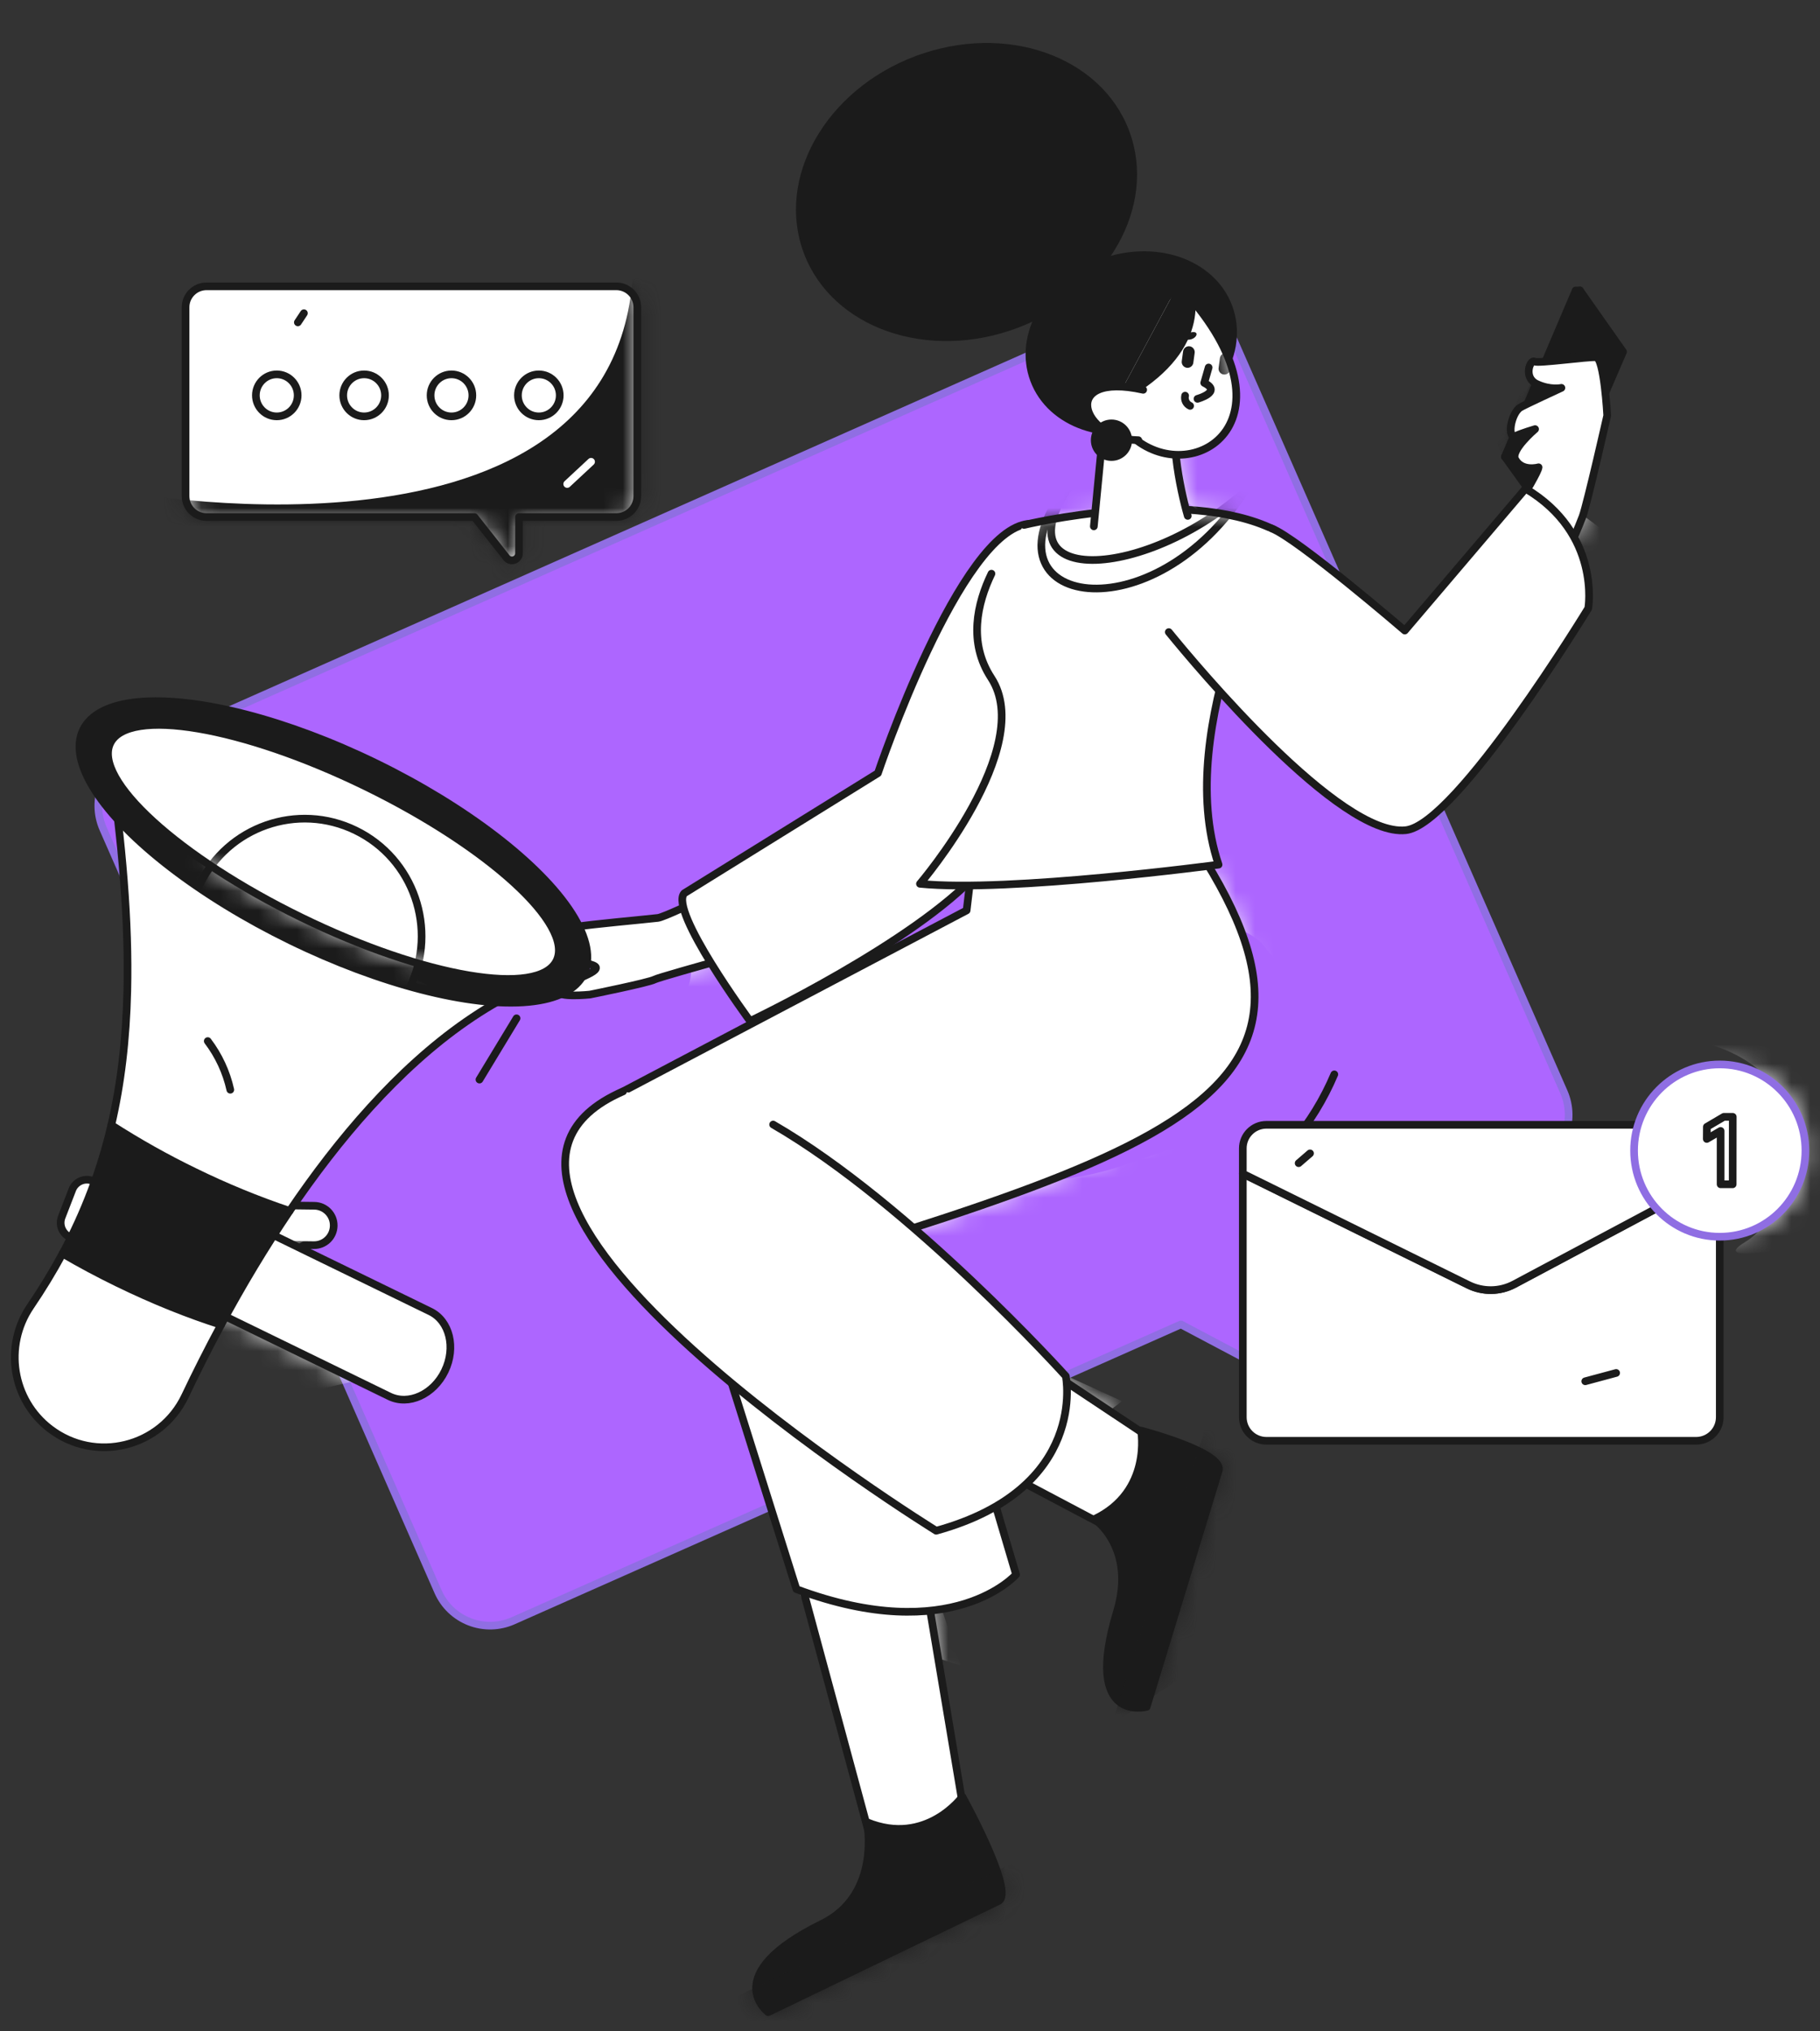 <svg width="95" height="106" viewBox="0 0 95 106" fill="none" xmlns="http://www.w3.org/2000/svg">
<rect x="0" y="0" width="95" height="106" fill="#333333" stroke="none"/>
<path d="M60.229 15.654L6.907 39.312C5.404 39.979 4.723 41.744 5.387 43.255L22.862 83.047C23.177 83.772 23.769 84.34 24.505 84.627C25.242 84.914 26.062 84.895 26.784 84.575L61.642 69.11C63.829 70.269 66.324 71.589 68.136 72.548C68.974 72.991 69.887 72.118 69.505 71.248L67.437 66.539L80.106 60.918C81.609 60.251 82.29 58.485 81.627 56.975L64.152 17.182C63.836 16.458 63.244 15.89 62.508 15.603C61.772 15.316 60.952 15.335 60.229 15.654Z" fill="#AD66FF" stroke="#906EE3" stroke-width="0.4" stroke-linecap="round" stroke-linejoin="round"/>
<path d="M26.963 53.137L25.026 56.335" stroke="#1B1B1B" stroke-width="0.4" stroke-linecap="round" stroke-linejoin="round"/>
<path d="M69.648 56.062C69.097 57.365 68.353 58.578 67.441 59.658" stroke="#1B1B1B" stroke-width="0.4" stroke-linecap="round" stroke-linejoin="round"/>
<path d="M79.144 23.43L78.757 23.741L78.553 23.833L79.97 25.805L80.557 25.067" fill="#1B1B1B"/>
<path d="M79.144 23.43L78.757 23.741L78.553 23.833L79.97 25.805L80.557 25.067" stroke="#1B1B1B" stroke-width="0.4" stroke-linecap="round" stroke-linejoin="round"/>
<path d="M78.901 23.694L78.757 23.742L78.553 23.834L82.248 15.156H82.467L83.013 17.035" fill="#1B1B1B"/>
<path d="M78.901 23.694L78.757 23.742L78.553 23.834L82.248 15.156H82.467L83.013 17.035" stroke="#1B1B1B" stroke-width="0.4" stroke-linecap="round" stroke-linejoin="round"/>
<path d="M78.758 23.742L81.009 26.941L84.719 18.356L82.468 15.156L78.758 23.742Z" fill="#1B1B1B"/>
<mask id="mask0_267_78375" style="mask-type:luminance" maskUnits="userSpaceOnUse" x="78" y="15" width="7" height="12">
<path fill-rule="evenodd" clip-rule="evenodd" d="M78.758 23.742L81.009 26.941L84.719 18.356L82.468 15.156L78.758 23.742Z" fill="white"/>
</mask>
<g mask="url(#mask0_267_78375)">
<path d="M80.557 18.877C82.164 18.501 83.309 18.644 83.309 18.644L82.859 20.721C82.859 20.721 81.746 21.947 81.739 22.025C81.731 22.103 80.295 23.531 80.295 23.531C80.295 23.531 79.563 23.834 79.058 23.834C78.554 23.834 78.38 23.189 78.38 23.189L79.555 20.597" fill="#1B1B1B"/>
<path d="M80.557 18.877C82.164 18.501 83.309 18.644 83.309 18.644L82.859 20.721C82.859 20.721 81.746 21.947 81.739 22.025C81.731 22.103 80.295 23.531 80.295 23.531C80.295 23.531 79.563 23.834 79.058 23.834C78.554 23.834 78.38 23.189 78.38 23.189L79.555 20.597" stroke="#1B1B1B" stroke-width="0.4" stroke-linecap="round" stroke-linejoin="round"/>
</g>
<path fill-rule="evenodd" clip-rule="evenodd" d="M78.758 23.742L81.009 26.941L84.719 18.356L82.468 15.156L78.758 23.742V23.742Z" stroke="#1B1B1B" stroke-width="0.4" stroke-linecap="round" stroke-linejoin="round"/>
<path d="M79.692 33.76C79.692 33.76 82.357 27.665 82.611 26.941C82.866 26.217 83.893 21.683 83.893 21.683C83.893 21.683 83.733 18.68 83.309 18.643C82.885 18.606 80.298 18.977 80.086 18.866C79.874 18.755 79.496 19.704 80.218 20.038C80.939 20.372 81.502 20.239 81.502 20.239C81.502 20.239 79.555 21.136 79.353 21.264C78.851 21.582 78.642 22.972 79.136 22.739C79.451 22.591 80.128 22.392 80.128 22.392C80.128 22.392 78.836 23.487 79.09 23.965C79.445 24.633 80.31 24.384 80.31 24.384C80.268 24.831 77.777 28.653 77.777 28.653L79.692 33.76Z" fill="white"/>
<mask id="mask1_267_78375" style="mask-type:luminance" maskUnits="userSpaceOnUse" x="77" y="18" width="7" height="16">
<path fill-rule="evenodd" clip-rule="evenodd" d="M79.692 33.76C79.692 33.76 82.357 27.665 82.611 26.941C82.866 26.217 83.893 21.683 83.893 21.683C83.893 21.683 83.733 18.68 83.309 18.643C82.885 18.606 80.298 18.977 80.086 18.866C79.874 18.755 79.496 19.704 80.218 20.038C80.939 20.372 81.502 20.239 81.502 20.239C81.502 20.239 79.555 21.136 79.353 21.264C78.851 21.582 78.642 22.972 79.136 22.739C79.451 22.591 80.128 22.392 80.128 22.392C80.128 22.392 78.836 23.487 79.09 23.965C79.445 24.633 80.31 24.384 80.31 24.384C80.268 24.831 77.777 28.653 77.777 28.653L79.692 33.76Z" fill="white"/>
</mask>
<g mask="url(#mask1_267_78375)">
<path d="M79.6 25.751C79.97 24.928 82.271 26.589 83.615 27.629C84.959 28.669 81.638 28.979 81.638 28.979L80.48 28.529" fill="white"/>
</g>
<path fill-rule="evenodd" clip-rule="evenodd" d="M79.692 33.76C79.692 33.76 82.357 27.665 82.611 26.941C82.866 26.217 83.893 21.683 83.893 21.683C83.893 21.683 83.733 18.68 83.309 18.643C82.885 18.606 80.298 18.977 80.086 18.866C79.874 18.755 79.496 19.704 80.218 20.038C80.939 20.372 81.502 20.239 81.502 20.239C81.502 20.239 79.555 21.136 79.353 21.264C78.851 21.582 78.642 22.972 79.136 22.739C79.451 22.591 80.128 22.392 80.128 22.392C80.128 22.392 78.836 23.487 79.09 23.965C79.445 24.633 80.31 24.384 80.31 24.384C80.268 24.831 77.777 28.653 77.777 28.653L79.692 33.76Z" stroke="#1B1B1B" stroke-width="0.4" stroke-linecap="round" stroke-linejoin="round"/>
<path d="M46.981 74.671L50.693 96.823L46.129 98.521L39.467 73.883L46.981 74.671Z" fill="white"/>
<mask id="mask2_267_78375" style="mask-type:luminance" maskUnits="userSpaceOnUse" x="39" y="73" width="12" height="26">
<path fill-rule="evenodd" clip-rule="evenodd" d="M46.981 74.671L50.693 96.823L46.129 98.521L39.467 73.883L46.981 74.671Z" fill="white"/>
</mask>
<g mask="url(#mask2_267_78375)">
<path d="M41.927 82.923C40.418 83.899 50.138 86.91 50.138 86.91L48.683 82.531" fill="white"/>
</g>
<path fill-rule="evenodd" clip-rule="evenodd" d="M46.981 74.671L50.693 96.823L46.129 98.521L39.467 73.883L46.981 74.671V74.671Z" stroke="#1B1B1B" stroke-width="0.4" stroke-linecap="round" stroke-linejoin="round"/>
<path d="M50.236 93.758C50.236 93.758 48.346 96.358 45.253 95.086C45.253 95.086 46.03 98.854 42.918 100.382C37.477 103.053 40.098 105 40.098 105L52.094 99.212C53.048 98.835 50.236 93.758 50.236 93.758Z" fill="#1B1B1B"/>
<mask id="mask3_267_78375" style="mask-type:luminance" maskUnits="userSpaceOnUse" x="39" y="93" width="14" height="12">
<path fill-rule="evenodd" clip-rule="evenodd" d="M50.236 93.758C50.236 93.758 48.346 96.358 45.253 95.086C45.253 95.086 46.03 98.854 42.918 100.382C37.477 103.053 40.098 105 40.098 105L52.094 99.212C53.048 98.835 50.236 93.758 50.236 93.758Z" fill="white"/>
</mask>
<g mask="url(#mask3_267_78375)">
<path d="M38.243 104.506L54.562 96.629L54.036 100.317L40.981 107.416" fill="#1B1B1B"/>
<path d="M38.243 104.506L54.562 96.629L54.036 100.317L40.981 107.416" stroke="#1B1B1B" stroke-width="0.4" stroke-linecap="round" stroke-linejoin="round"/>
</g>
<path fill-rule="evenodd" clip-rule="evenodd" d="M50.236 93.758C50.236 93.758 48.346 96.358 45.253 95.086C45.253 95.086 46.03 98.854 42.918 100.382C37.477 103.053 40.098 105 40.098 105L52.094 99.212C53.048 98.835 50.236 93.758 50.236 93.758Z" stroke="#1B1B1B" stroke-width="0.4" stroke-linecap="round" stroke-linejoin="round"/>
<path d="M41.572 82.927C49.718 85.973 53.036 82.164 53.036 82.164L44.937 54.779L34.089 59.135L41.572 82.927Z" fill="white" stroke="#1B1B1B" stroke-width="0.4" stroke-linecap="round" stroke-linejoin="round"/>
<path d="M43.581 64.098L62.081 76.396L60.203 80.952L37.903 69.163L43.581 64.098Z" fill="white"/>
<mask id="mask4_267_78375" style="mask-type:luminance" maskUnits="userSpaceOnUse" x="37" y="64" width="26" height="17">
<path fill-rule="evenodd" clip-rule="evenodd" d="M43.581 64.098L62.081 76.396L60.203 80.952L37.903 69.163L43.581 64.098Z" fill="white"/>
</mask>
<g mask="url(#mask4_267_78375)">
<path d="M51.406 77.117C51.084 78.905 58.568 73.116 58.568 73.116L55.718 71.814" fill="white"/>
</g>
<path fill-rule="evenodd" clip-rule="evenodd" d="M43.581 64.098L62.081 76.396L60.203 80.952L37.903 69.163L43.581 64.098V64.098Z" stroke="#1B1B1B" stroke-width="0.4" stroke-linecap="round" stroke-linejoin="round"/>
<path d="M59.561 74.652C59.561 74.652 60.151 77.829 57.13 79.27C57.13 79.27 59.314 80.749 58.3 84.108C56.526 89.98 59.853 89.067 59.853 89.067L63.603 76.771C63.98 75.804 59.561 74.652 59.561 74.652Z" fill="#1B1B1B"/>
<mask id="mask5_267_78375" style="mask-type:luminance" maskUnits="userSpaceOnUse" x="57" y="74" width="7" height="16">
<path fill-rule="evenodd" clip-rule="evenodd" d="M59.561 74.652C59.561 74.652 60.151 77.829 57.13 79.27C57.13 79.27 59.314 80.749 58.3 84.108C56.526 89.98 59.853 89.067 59.853 89.067L63.603 76.771C63.98 75.804 59.561 74.652 59.561 74.652Z" fill="white"/>
</mask>
<g mask="url(#mask5_267_78375)">
<path d="M58.291 89.822L63.13 74.504L65.871 78.036L64.213 85.805" fill="#1B1B1B"/>
<path d="M58.291 89.822L63.13 74.504L65.871 78.036L64.213 85.805" stroke="#1B1B1B" stroke-width="0.4" stroke-linecap="round" stroke-linejoin="round"/>
</g>
<path fill-rule="evenodd" clip-rule="evenodd" d="M59.561 74.652C59.561 74.652 60.151 77.829 57.13 79.27C57.13 79.27 59.314 80.749 58.3 84.108C56.526 89.98 59.853 89.067 59.853 89.067L63.603 76.771C63.98 75.804 59.561 74.652 59.561 74.652Z" stroke="#1B1B1B" stroke-width="0.4" stroke-linecap="round" stroke-linejoin="round"/>
<path d="M37.628 67.362C37.907 67.209 38.16 66.999 38.458 66.91C64.626 59.059 72.679 56.223 58.722 39.172L51.114 41.955L50.456 47.507L32.244 57.098L38.183 67.059" fill="white"/>
<mask id="mask6_267_78375" style="mask-type:luminance" maskUnits="userSpaceOnUse" x="32" y="39" width="34" height="29">
<path fill-rule="evenodd" clip-rule="evenodd" d="M37.628 67.362C37.907 67.209 38.16 66.999 38.458 66.91C64.626 59.059 72.679 56.223 58.722 39.172L51.114 41.955L50.456 47.507L32.244 57.098L38.183 67.059" fill="white"/>
</mask>
<g mask="url(#mask6_267_78375)">
<path d="M39.118 60.282C42.044 54.069 47.896 64.711 59.014 60.679C70.133 56.647 51.602 66.893 51.602 66.893L39.833 64.098" fill="white"/>
<path d="M50.301 45.938C48.677 47.481 63.794 46.358 66.037 49.436C68.28 52.515 66.565 44.583 66.565 44.583L59.87 42.035" fill="white"/>
</g>
<path d="M37.628 67.362C37.907 67.209 38.16 66.999 38.458 66.91C64.626 59.059 72.679 56.223 58.722 39.172L51.114 41.955L50.456 47.507L32.244 57.098L38.183 67.059" stroke="#1B1B1B" stroke-width="0.4" stroke-linecap="round" stroke-linejoin="round"/>
<path d="M40.726 44.918C40.726 44.918 34.899 47.832 34.342 47.899C33.785 47.967 30.631 48.252 30.154 48.354C29.676 48.456 25.615 48.196 25.536 48.094C25.456 47.993 23.919 48.549 26.027 49.294C28.135 50.038 31.029 50.148 31.108 50.487C31.188 50.825 29.159 51.334 29.119 51.706C29.08 52.078 30.79 51.9 30.79 51.9C30.79 51.9 33.853 51.283 34.171 51.113C34.489 50.943 42.288 48.814 42.288 48.814L40.726 44.918Z" fill="white"/>
<mask id="mask7_267_78375" style="mask-type:luminance" maskUnits="userSpaceOnUse" x="24" y="44" width="19" height="8">
<path fill-rule="evenodd" clip-rule="evenodd" d="M40.726 44.918C40.726 44.918 34.899 47.832 34.342 47.899C33.785 47.967 30.631 48.252 30.154 48.354C29.676 48.456 25.615 48.196 25.536 48.094C25.456 47.993 23.919 48.549 26.027 49.294C28.135 50.038 31.029 50.148 31.108 50.487C31.188 50.825 29.159 51.334 29.119 51.706C29.08 52.078 30.79 51.9 30.79 51.9C30.79 51.9 33.853 51.283 34.171 51.113C34.489 50.943 42.288 48.814 42.288 48.814L40.726 44.918Z" fill="white"/>
</mask>
<g mask="url(#mask7_267_78375)">
<path d="M36.14 47.144C34.587 46.939 36.558 49.534 35.956 51.395C35.461 52.923 38.427 51.115 38.427 51.115L38.52 48.88" fill="white"/>
</g>
<path fill-rule="evenodd" clip-rule="evenodd" d="M40.726 44.918C40.726 44.918 34.899 47.832 34.342 47.899C33.785 47.967 30.631 48.252 30.154 48.354C29.676 48.456 25.615 48.196 25.536 48.094C25.456 47.993 23.919 48.549 26.027 49.294C28.135 50.038 31.029 50.148 31.108 50.487C31.188 50.825 29.159 51.334 29.119 51.706C29.08 52.078 30.79 51.9 30.79 51.9C30.79 51.9 33.853 51.283 34.171 51.113C34.489 50.943 42.288 48.814 42.288 48.814L40.726 44.918Z" stroke="#1B1B1B" stroke-width="0.4" stroke-linecap="round" stroke-linejoin="round"/>
<path d="M35.717 46.613C34.902 47.51 39.153 53.28 39.153 53.28C39.153 53.28 47.739 49.192 51.06 45.527C54.382 41.861 56.833 28.235 56.833 28.235C56.833 28.235 54.428 27.279 53.711 27.334C50.109 27.612 45.825 40.347 45.825 40.347L35.717 46.613Z" fill="white" stroke="#1B1B1B" stroke-width="0.4" stroke-linecap="round" stroke-linejoin="round"/>
<path d="M51.752 29.936C51.003 31.491 50.534 33.528 51.739 35.374C54.104 38.995 48.02 46.119 48.02 46.119C52.666 46.583 63.607 45.119 63.607 45.119C61.158 37.877 66.899 27.828 66.49 27.63C61.818 25.366 53.454 27.393 53.454 27.393" fill="white"/>
<mask id="mask8_267_78375" style="mask-type:luminance" maskUnits="userSpaceOnUse" x="48" y="26" width="19" height="21">
<path fill-rule="evenodd" clip-rule="evenodd" d="M51.752 29.936C51.003 31.491 50.534 33.528 51.739 35.374C54.104 38.995 48.02 46.119 48.02 46.119C52.666 46.583 63.607 45.119 63.607 45.119C61.158 37.877 66.899 27.828 66.49 27.63C61.818 25.366 53.454 27.393 53.454 27.393" fill="white"/>
</mask>
<g mask="url(#mask8_267_78375)">
<path d="M55.817 25.223C50.813 31.432 59.853 33.364 64.899 25.755L55.817 25.223Z" fill="white"/>
<path d="M55.817 25.223C50.813 31.432 59.853 33.364 64.899 25.755" stroke="#1B1B1B" stroke-width="0.4" stroke-linecap="round" stroke-linejoin="round"/>
<path d="M56.364 24.672C51.36 30.881 60.072 30.42 65.447 25.204L56.364 24.672Z" fill="white"/>
<path d="M56.364 24.672C51.36 30.881 60.072 30.42 65.447 25.204" stroke="#1B1B1B" stroke-width="0.4" stroke-linecap="round" stroke-linejoin="round"/>
</g>
<path d="M51.752 29.936C51.003 31.491 50.534 33.528 51.739 35.374C54.104 38.995 48.02 46.119 48.02 46.119C52.666 46.583 63.607 45.119 63.607 45.119C61.158 37.877 66.899 27.828 66.49 27.63C61.818 25.366 53.454 27.393 53.454 27.393" stroke="#1B1B1B" stroke-width="0.4" stroke-linecap="round" stroke-linejoin="round"/>
<path d="M32.524 56.951C20.35 62.24 48.867 79.878 48.867 79.878C56.832 77.679 55.632 71.808 55.632 71.808C55.632 71.808 47.549 62.84 40.356 58.681" fill="white"/>
<path d="M32.524 56.951C20.35 62.24 48.867 79.878 48.867 79.878C56.832 77.679 55.632 71.808 55.632 71.808C55.632 71.808 47.549 62.84 40.356 58.681" stroke="#1B1B1B" stroke-width="0.4" stroke-linecap="round" stroke-linejoin="round"/>
<path d="M66.361 27.569C67.693 28.06 73.327 32.904 73.327 32.904L79.63 25.498C83.575 27.844 82.904 31.742 82.904 31.742C82.904 31.742 76.017 43.043 73.376 43.322C69.916 43.688 62.465 34.772 61.008 32.983" fill="white"/>
<path d="M66.361 27.569C67.693 28.06 73.327 32.904 73.327 32.904L79.63 25.498C83.575 27.844 82.904 31.742 82.904 31.742C82.904 31.742 76.017 43.043 73.376 43.322C69.916 43.688 62.465 34.772 61.008 32.983" stroke="#1B1B1B" stroke-width="0.4" stroke-linecap="round" stroke-linejoin="round"/>
<path d="M57.096 27.466L57.713 21.102L61.619 20.975C60.928 22.315 61.588 25.506 61.998 26.921" fill="white"/>
<mask id="mask9_267_78375" style="mask-type:luminance" maskUnits="userSpaceOnUse" x="57" y="20" width="5" height="8">
<path fill-rule="evenodd" clip-rule="evenodd" d="M57.096 27.466L57.713 21.102L61.619 20.975C60.928 22.315 61.588 25.506 61.998 26.921" fill="white"/>
</mask>
<g mask="url(#mask9_267_78375)">
<path d="M66.133 28.404C62.285 26.79 60.799 25.829 59.702 22.817C58.342 19.082 62.55 21.383 62.55 21.383C62.55 21.383 62.964 21.37 63.159 21.741C63.354 22.112 64.896 25.883 64.896 25.883" fill="white"/>
</g>
<path d="M57.096 27.466L57.713 21.102L61.619 20.975C60.928 22.315 61.588 25.506 61.998 26.921" stroke="#1B1B1B" stroke-width="0.4" stroke-linecap="round" stroke-linejoin="round"/>
<ellipse cx="50.45" cy="10.02" rx="8.871" ry="7.375" transform="rotate(-20.561 50.45 10.02)" fill="#1B1B1B" stroke="#1B1B1B" stroke-width="0.4" stroke-linecap="round" stroke-linejoin="round"/>
<ellipse cx="59.05" cy="17.92" rx="5.422" ry="4.48" transform="rotate(-20.545 59.05 17.92)" fill="#1B1B1B" stroke="#1B1B1B" stroke-width="0.4" stroke-linecap="round" stroke-linejoin="round"/>
<path d="M61.51 14.861C68.042 21.764 62.429 25.543 59.199 22.873L57.552 19.13L61.51 14.861Z" fill="white"/>
<mask id="mask10_267_78375" style="mask-type:luminance" maskUnits="userSpaceOnUse" x="57" y="14" width="8" height="10">
<path fill-rule="evenodd" clip-rule="evenodd" d="M61.51 14.861C68.042 21.764 62.429 25.543 59.199 22.873L57.552 19.13L61.51 14.861Z" fill="white"/>
</mask>
<g mask="url(#mask10_267_78375)">
<path d="M63.87 19.542C63.95 19.553 64.031 19.532 64.096 19.482C64.16 19.433 64.202 19.36 64.213 19.28L64.282 18.767C64.305 18.6 64.189 18.446 64.021 18.423C63.941 18.412 63.86 18.433 63.795 18.483C63.731 18.532 63.689 18.605 63.678 18.685L63.609 19.198C63.586 19.365 63.703 19.519 63.87 19.542Z" fill="#1B1B1B"/>
<path d="M63.088 19.176C62.912 19.797 62.858 19.98 62.858 19.98C63.806 20.451 62.506 20.812 62.506 20.812" stroke="#1B1B1B" stroke-width="0.4" stroke-linecap="round" stroke-linejoin="round"/>
<path d="M61.861 20.646C61.81 20.864 61.919 21.087 62.122 21.18" stroke="#1B1B1B" stroke-width="0.4" stroke-linecap="round" stroke-linejoin="round"/>
<path d="M61.946 19.191C62.027 19.202 62.108 19.18 62.172 19.131C62.237 19.082 62.279 19.009 62.289 18.928L62.359 18.416C62.382 18.249 62.265 18.094 62.098 18.071C62.018 18.06 61.936 18.082 61.872 18.131C61.808 18.18 61.766 18.253 61.755 18.333L61.685 18.846C61.663 19.013 61.779 19.167 61.946 19.191Z" fill="#1B1B1B"/>
<path d="M64.193 17.718C64.785 17.983 64.57 18.297 64.189 18.155C63.808 18.014 63.807 17.544 64.193 17.718Z" fill="#1B1B1B"/>
<path d="M62.216 17.334C61.575 17.431 61.656 17.759 62.061 17.726C62.465 17.692 62.635 17.272 62.216 17.334Z" fill="#1B1B1B"/>
</g>
<path fill-rule="evenodd" clip-rule="evenodd" d="M61.51 14.861C68.042 21.764 62.429 25.543 59.199 22.873L57.552 19.13L61.51 14.861Z" stroke="#1B1B1B" stroke-width="0.4" stroke-linecap="round" stroke-linejoin="round"/>
<path d="M58.242 20.915L56.365 18.92L59.41 14.374L61.042 14.275C61.042 14.275 61.6 13.876 61.807 14.275" fill="#1B1B1B"/>
<path d="M58.242 20.915L56.365 18.92L59.41 14.374L61.042 14.275C61.042 14.275 61.6 13.876 61.807 14.275" stroke="#1B1B1B" stroke-width="0.4" stroke-linecap="round" stroke-linejoin="round"/>
<path d="M61.807 14.275C62.526 15.656 62.763 18.578 58.242 20.915L61.807 14.275Z" fill="#1B1B1B"/>
<path d="M61.807 14.275C62.526 15.656 62.763 18.578 58.242 20.915" stroke="#1B1B1B" stroke-width="0.4" stroke-linecap="round" stroke-linejoin="round"/>
<path d="M59.672 20.341C55.249 19.358 56.436 22.935 59.419 22.97L59.672 20.341Z" fill="white"/>
<path d="M59.672 20.341C55.249 19.358 56.436 22.935 59.419 22.97" stroke="#1B1B1B" stroke-width="0.4" stroke-linecap="round" stroke-linejoin="round"/>
<ellipse cx="58.016" cy="22.971" rx="0.875" ry="0.879" fill="#1B1B1B" stroke="#1B1B1B" stroke-width="0.4" stroke-linecap="round" stroke-linejoin="round"/>
<path d="M16.384 64.975L15.047 64.958L13.868 64.943C13.302 64.934 12.851 64.469 12.859 63.903C12.862 63.631 12.972 63.372 13.166 63.181C13.36 62.991 13.622 62.886 13.894 62.889L16.41 62.92C16.976 62.929 17.428 63.395 17.419 63.96C17.416 64.232 17.306 64.492 17.112 64.682C16.918 64.872 16.656 64.977 16.384 64.975Z" fill="white" stroke="#1B1B1B" stroke-width="0.4" stroke-linecap="round" stroke-linejoin="round"/>
<path d="M23.221 71.542C22.631 72.764 21.334 73.357 20.324 72.865L11.47 68.552C10.46 68.06 10.118 66.67 10.708 65.447C11.297 64.225 12.594 63.632 13.604 64.124L15.11 64.858L22.459 68.437C23.469 68.929 23.81 70.319 23.221 71.542Z" fill="white"/>
<mask id="mask11_267_78375" style="mask-type:luminance" maskUnits="userSpaceOnUse" x="10" y="63" width="14" height="11">
<path fill-rule="evenodd" clip-rule="evenodd" d="M23.221 71.542C22.631 72.764 21.334 73.357 20.324 72.865L11.47 68.552C10.46 68.06 10.118 66.67 10.708 65.447C11.297 64.225 12.594 63.632 13.604 64.124L15.11 64.858L22.459 68.437C23.469 68.929 23.81 70.319 23.221 71.542Z" fill="white"/>
</mask>
<g mask="url(#mask11_267_78375)">
<path d="M18.267 64.062C8.71 65.872 18.928 71.971 18.928 71.971L10.996 73.823L7.359 67.522L14.342 61.815" fill="white"/>
</g>
<path fill-rule="evenodd" clip-rule="evenodd" d="M23.221 71.542V71.542C22.631 72.764 21.334 73.357 20.324 72.865L11.47 68.552C10.46 68.06 10.118 66.67 10.708 65.447V65.447C11.297 64.225 12.594 63.632 13.604 64.124L15.11 64.858L22.459 68.437C23.469 68.929 23.81 70.319 23.221 71.542Z" stroke="#1B1B1B" stroke-width="0.4" stroke-linecap="round" stroke-linejoin="round"/>
<path d="M5.678 62.828L5.127 64.253C5.049 64.456 4.894 64.619 4.696 64.707C4.497 64.794 4.272 64.8 4.07 64.721L3.687 64.572C3.266 64.406 3.058 63.931 3.222 63.509L3.324 63.246L3.773 62.084C3.85 61.882 4.006 61.718 4.204 61.63C4.402 61.542 4.628 61.537 4.83 61.616L5.212 61.765C5.633 61.931 5.841 62.406 5.678 62.828Z" fill="white" stroke="#1B1B1B" stroke-width="0.4" stroke-linecap="round" stroke-linejoin="round"/>
<ellipse cx="17.404" cy="44.456" rx="3.806" ry="12.956" transform="rotate(-64.01 17.404 44.456)" fill="url(#paint0_linear_267_78375)"/>
<path d="M5.811 58.707C5.267 61.047 4.411 63.303 3.267 65.414C4.169 65.942 5.132 66.458 6.145 66.951C8.022 67.865 9.858 68.598 11.54 69.13C12.633 67.091 13.827 65.108 15.119 63.188C13.423 62.618 11.767 61.937 10.16 61.15C8.663 60.424 7.21 59.608 5.811 58.707Z" fill="#1B1B1B" stroke="#1B1B1B" stroke-width="0.4" stroke-linecap="round" stroke-linejoin="round"/>
<path d="M3.266 65.414C2.755 66.36 2.195 67.278 1.59 68.167C0.184 70.239 0.63 73.053 2.618 74.568C4.98 76.368 8.386 75.531 9.662 72.843C10.199 71.711 10.827 70.455 11.54 69.131C9.858 68.598 8.022 67.865 6.145 66.951C5.132 66.458 4.168 65.942 3.266 65.414Z" fill="white" stroke="#1B1B1B" stroke-width="0.4" stroke-linecap="round" stroke-linejoin="round"/>
<path d="M5.695 39.281C6.396 44.065 6.729 48.122 6.645 51.7C6.586 54.249 6.313 56.555 5.811 58.707C7.21 59.608 8.662 60.424 10.16 61.15C11.767 61.937 13.423 62.618 15.119 63.188C16.386 61.317 17.793 59.469 19.331 57.779C22.412 54.392 26.015 51.637 30.057 50.591L5.695 39.281Z" fill="white"/>
<path fill-rule="evenodd" clip-rule="evenodd" d="M5.695 39.281C6.396 44.065 6.729 48.122 6.645 51.7C6.586 54.249 6.313 56.555 5.811 58.707C7.21 59.608 8.662 60.424 10.16 61.15C11.767 61.937 13.423 62.618 15.119 63.188C16.386 61.317 17.793 59.469 19.331 57.779C22.412 54.392 26.015 51.637 30.057 50.591L5.695 39.281Z" stroke="#1B1B1B" stroke-width="0.4" stroke-linecap="round" stroke-linejoin="round"/>
<ellipse cx="17.403" cy="44.456" rx="5.136" ry="14.535" transform="rotate(-63.999 17.403 44.456)" fill="#1B1B1B" stroke="#1B1B1B" stroke-width="0.4" stroke-linecap="round" stroke-linejoin="round"/>
<ellipse cx="17.404" cy="44.456" rx="3.806" ry="12.956" transform="rotate(-64.01 17.404 44.456)" fill="white"/>
<mask id="mask12_267_78375" style="mask-type:luminance" maskUnits="userSpaceOnUse" x="5" y="37" width="25" height="15">
<ellipse cx="17.404" cy="44.454" rx="3.806" ry="12.956" transform="rotate(-64.01 17.404 44.454)" fill="white"/>
</mask>
<g mask="url(#mask12_267_78375)">
<path d="M21.395 51.525L19.903 54.619C18.434 57.666 14.786 58.94 11.754 57.463C8.722 55.986 7.455 52.319 8.924 49.272L9.648 47.771L10.416 46.178C11.885 43.13 15.534 41.857 18.565 43.334C21.597 44.81 22.864 48.478 21.395 51.525Z" fill="white"/>
<mask id="mask13_267_78375" style="mask-type:luminance" maskUnits="userSpaceOnUse" x="8" y="42" width="15" height="17">
<path fill-rule="evenodd" clip-rule="evenodd" d="M21.395 51.525L19.903 54.619C18.434 57.666 14.786 58.94 11.754 57.463C8.722 55.986 7.455 52.319 8.924 49.272L9.648 47.771L10.416 46.178C11.885 43.13 15.534 41.857 18.565 43.334C21.597 44.81 22.864 48.478 21.395 51.525Z" fill="white"/>
</mask>
<g mask="url(#mask13_267_78375)">
<path d="M12.28 42.393C12.897 49.04 24.765 52.189 24.765 52.189L9.648 47.77L8.93 42.928L11.692 41.352" fill="white"/>
</g>
<path fill-rule="evenodd" clip-rule="evenodd" d="M21.395 51.525L19.903 54.619C18.434 57.666 14.786 58.94 11.754 57.463V57.463C8.722 55.986 7.455 52.319 8.924 49.272L9.648 47.771L10.416 46.178C11.885 43.13 15.534 41.857 18.565 43.334V43.334C21.597 44.81 22.864 48.478 21.395 51.525Z" stroke="#1B1B1B" stroke-width="0.4" stroke-linecap="round" stroke-linejoin="round"/>
</g>
<ellipse cx="17.404" cy="44.456" rx="3.806" ry="12.956" transform="rotate(-64.01 17.404 44.456)" stroke="#1B1B1B" stroke-width="0.4" stroke-linecap="round" stroke-linejoin="round"/>
<path d="M10.844 54.326C11.414 55.078 11.816 55.944 12.021 56.865" stroke="#1B1B1B" stroke-width="0.4" stroke-linecap="round" stroke-linejoin="round"/>
<path d="M32.174 14.941H10.778C10.173 14.943 9.684 15.434 9.686 16.039V25.883C9.684 26.487 10.173 26.979 10.778 26.98H24.765C25.328 27.696 25.971 28.511 26.439 29.103C26.655 29.376 27.09 29.219 27.09 28.87V26.98H32.174C32.779 26.979 33.267 26.487 33.266 25.883V16.039C33.267 15.434 32.779 14.943 32.174 14.941Z" fill="white"/>
<mask id="mask14_267_78375" style="mask-type:luminance" maskUnits="userSpaceOnUse" x="9" y="14" width="25" height="16">
<path fill-rule="evenodd" clip-rule="evenodd" d="M32.174 14.941H10.778C10.173 14.943 9.684 15.434 9.686 16.039V25.883C9.684 26.487 10.173 26.979 10.778 26.98H24.765C25.328 27.696 25.971 28.511 26.439 29.103C26.655 29.376 27.09 29.219 27.09 28.87V26.98H32.174C32.779 26.979 33.267 26.487 33.266 25.883V16.039C33.267 15.434 32.779 14.943 32.174 14.941Z" fill="white"/>
</mask>
<g mask="url(#mask14_267_78375)">
<path d="M33.266 13.24C33.349 30.827 6.589 25.884 6.589 25.884C6.589 25.884 10.821 31.462 11.392 31.949C11.964 32.436 37.58 32.896 37.58 32.896L35.064 12.551" fill="#1B1B1B"/>
<path d="M33.266 13.24C33.349 30.827 6.589 25.884 6.589 25.884C6.589 25.884 10.821 31.462 11.392 31.949C11.964 32.436 37.58 32.896 37.58 32.896L35.064 12.551" stroke="#1B1B1B" stroke-width="0.4" stroke-linecap="round" stroke-linejoin="round"/>
</g>
<path fill-rule="evenodd" clip-rule="evenodd" d="M32.174 14.941H10.778C10.173 14.943 9.684 15.434 9.686 16.039V25.883C9.684 26.487 10.173 26.979 10.778 26.98H24.765C25.328 27.696 25.971 28.511 26.439 29.103C26.655 29.376 27.09 29.219 27.09 28.87V26.98H32.174C32.779 26.979 33.267 26.487 33.266 25.883V16.039C33.267 15.434 32.779 14.943 32.174 14.941Z" stroke="#1B1B1B" stroke-width="0.4" stroke-linecap="round" stroke-linejoin="round"/>
<ellipse cx="14.447" cy="20.631" rx="1.091" ry="1.096" fill="white" stroke="#1B1B1B" stroke-width="0.4" stroke-linecap="round" stroke-linejoin="round"/>
<ellipse cx="19.006" cy="20.631" rx="1.091" ry="1.096" fill="white" stroke="#1B1B1B" stroke-width="0.4" stroke-linecap="round" stroke-linejoin="round"/>
<ellipse cx="23.566" cy="20.631" rx="1.091" ry="1.096" fill="white" stroke="#1B1B1B" stroke-width="0.4" stroke-linecap="round" stroke-linejoin="round"/>
<ellipse cx="28.126" cy="20.631" rx="1.091" ry="1.096" fill="white" stroke="#1B1B1B" stroke-width="0.4" stroke-linecap="round" stroke-linejoin="round"/>
<path d="M29.093 23.709C28.537 24.206 27.925 24.637 27.27 24.993" stroke="#1B1B1B" stroke-width="0.4" stroke-linecap="round" stroke-linejoin="round"/>
<path d="M15.864 16.344L15.547 16.822" stroke="#1B1B1B" stroke-width="0.4" stroke-linecap="round" stroke-linejoin="round"/>
<path d="M30.853 24.096L29.606 25.257" stroke="white" stroke-width="0.4" stroke-linecap="round" stroke-linejoin="round"/>
<path d="M79.043 67.014C78.298 67.411 77.407 67.425 76.65 67.052L64.872 61.246V73.95C64.871 74.276 64.999 74.59 65.23 74.821C65.46 75.052 65.772 75.183 66.099 75.184H88.541C88.867 75.183 89.18 75.052 89.41 74.821C89.64 74.59 89.769 74.277 89.768 73.95V61.299L79.043 67.014Z" fill="white" stroke="#1B1B1B" stroke-width="0.4" stroke-linecap="round" stroke-linejoin="round"/>
<path d="M79.043 67.013L89.768 61.298V59.929C89.77 59.249 89.22 58.697 88.541 58.695H66.099C65.419 58.697 64.87 59.249 64.872 59.929V61.245L76.65 67.051C77.407 67.424 78.298 67.41 79.043 67.013Z" fill="white" stroke="#1B1B1B" stroke-width="0.4" stroke-linecap="round" stroke-linejoin="round"/>
<ellipse cx="89.767" cy="60.04" rx="4.472" ry="4.495" fill="white"/>
<mask id="mask15_267_78375" style="mask-type:luminance" maskUnits="userSpaceOnUse" x="85" y="55" width="10" height="10">
<ellipse cx="89.767" cy="60.04" rx="4.472" ry="4.495" fill="white"/>
</mask>
<g mask="url(#mask15_267_78375)">
<path d="M87.232 54.088C96.22 55.177 93.67 63.261 91.121 64.793C88.571 66.325 96.347 64.534 96.347 64.534L94.945 55.544L90.445 54.088" fill="white"/>
</g>
<ellipse cx="89.767" cy="60.04" rx="4.472" ry="4.495" stroke="#8F6EE3" stroke-width="0.4" stroke-linecap="round" stroke-linejoin="round"/>
<path d="M90.442 61.799H89.812V59.014L89.09 59.434L89.094 58.801L89.981 58.279H90.446L90.442 61.799Z" fill="white" stroke="#1B1B1B" stroke-width="0.4" stroke-linecap="round" stroke-linejoin="round"/>
<path d="M68.381 60.185L67.786 60.698" stroke="#1B1B1B" stroke-width="0.4" stroke-linecap="round" stroke-linejoin="round"/>
<path d="M84.36 71.644L82.747 72.078" stroke="#1B1B1B" stroke-width="0.4" stroke-linecap="round" stroke-linejoin="round"/>
<defs>
<linearGradient id="paint0_linear_267_78375" x1="13.011" y1="58.119" x2="21.438" y2="58.232" gradientUnits="userSpaceOnUse">
<stop stop-color="#FFFEFF"/>
<stop offset="1" stop-color="#C5EFFE"/>
</linearGradient>
</defs>
</svg>
